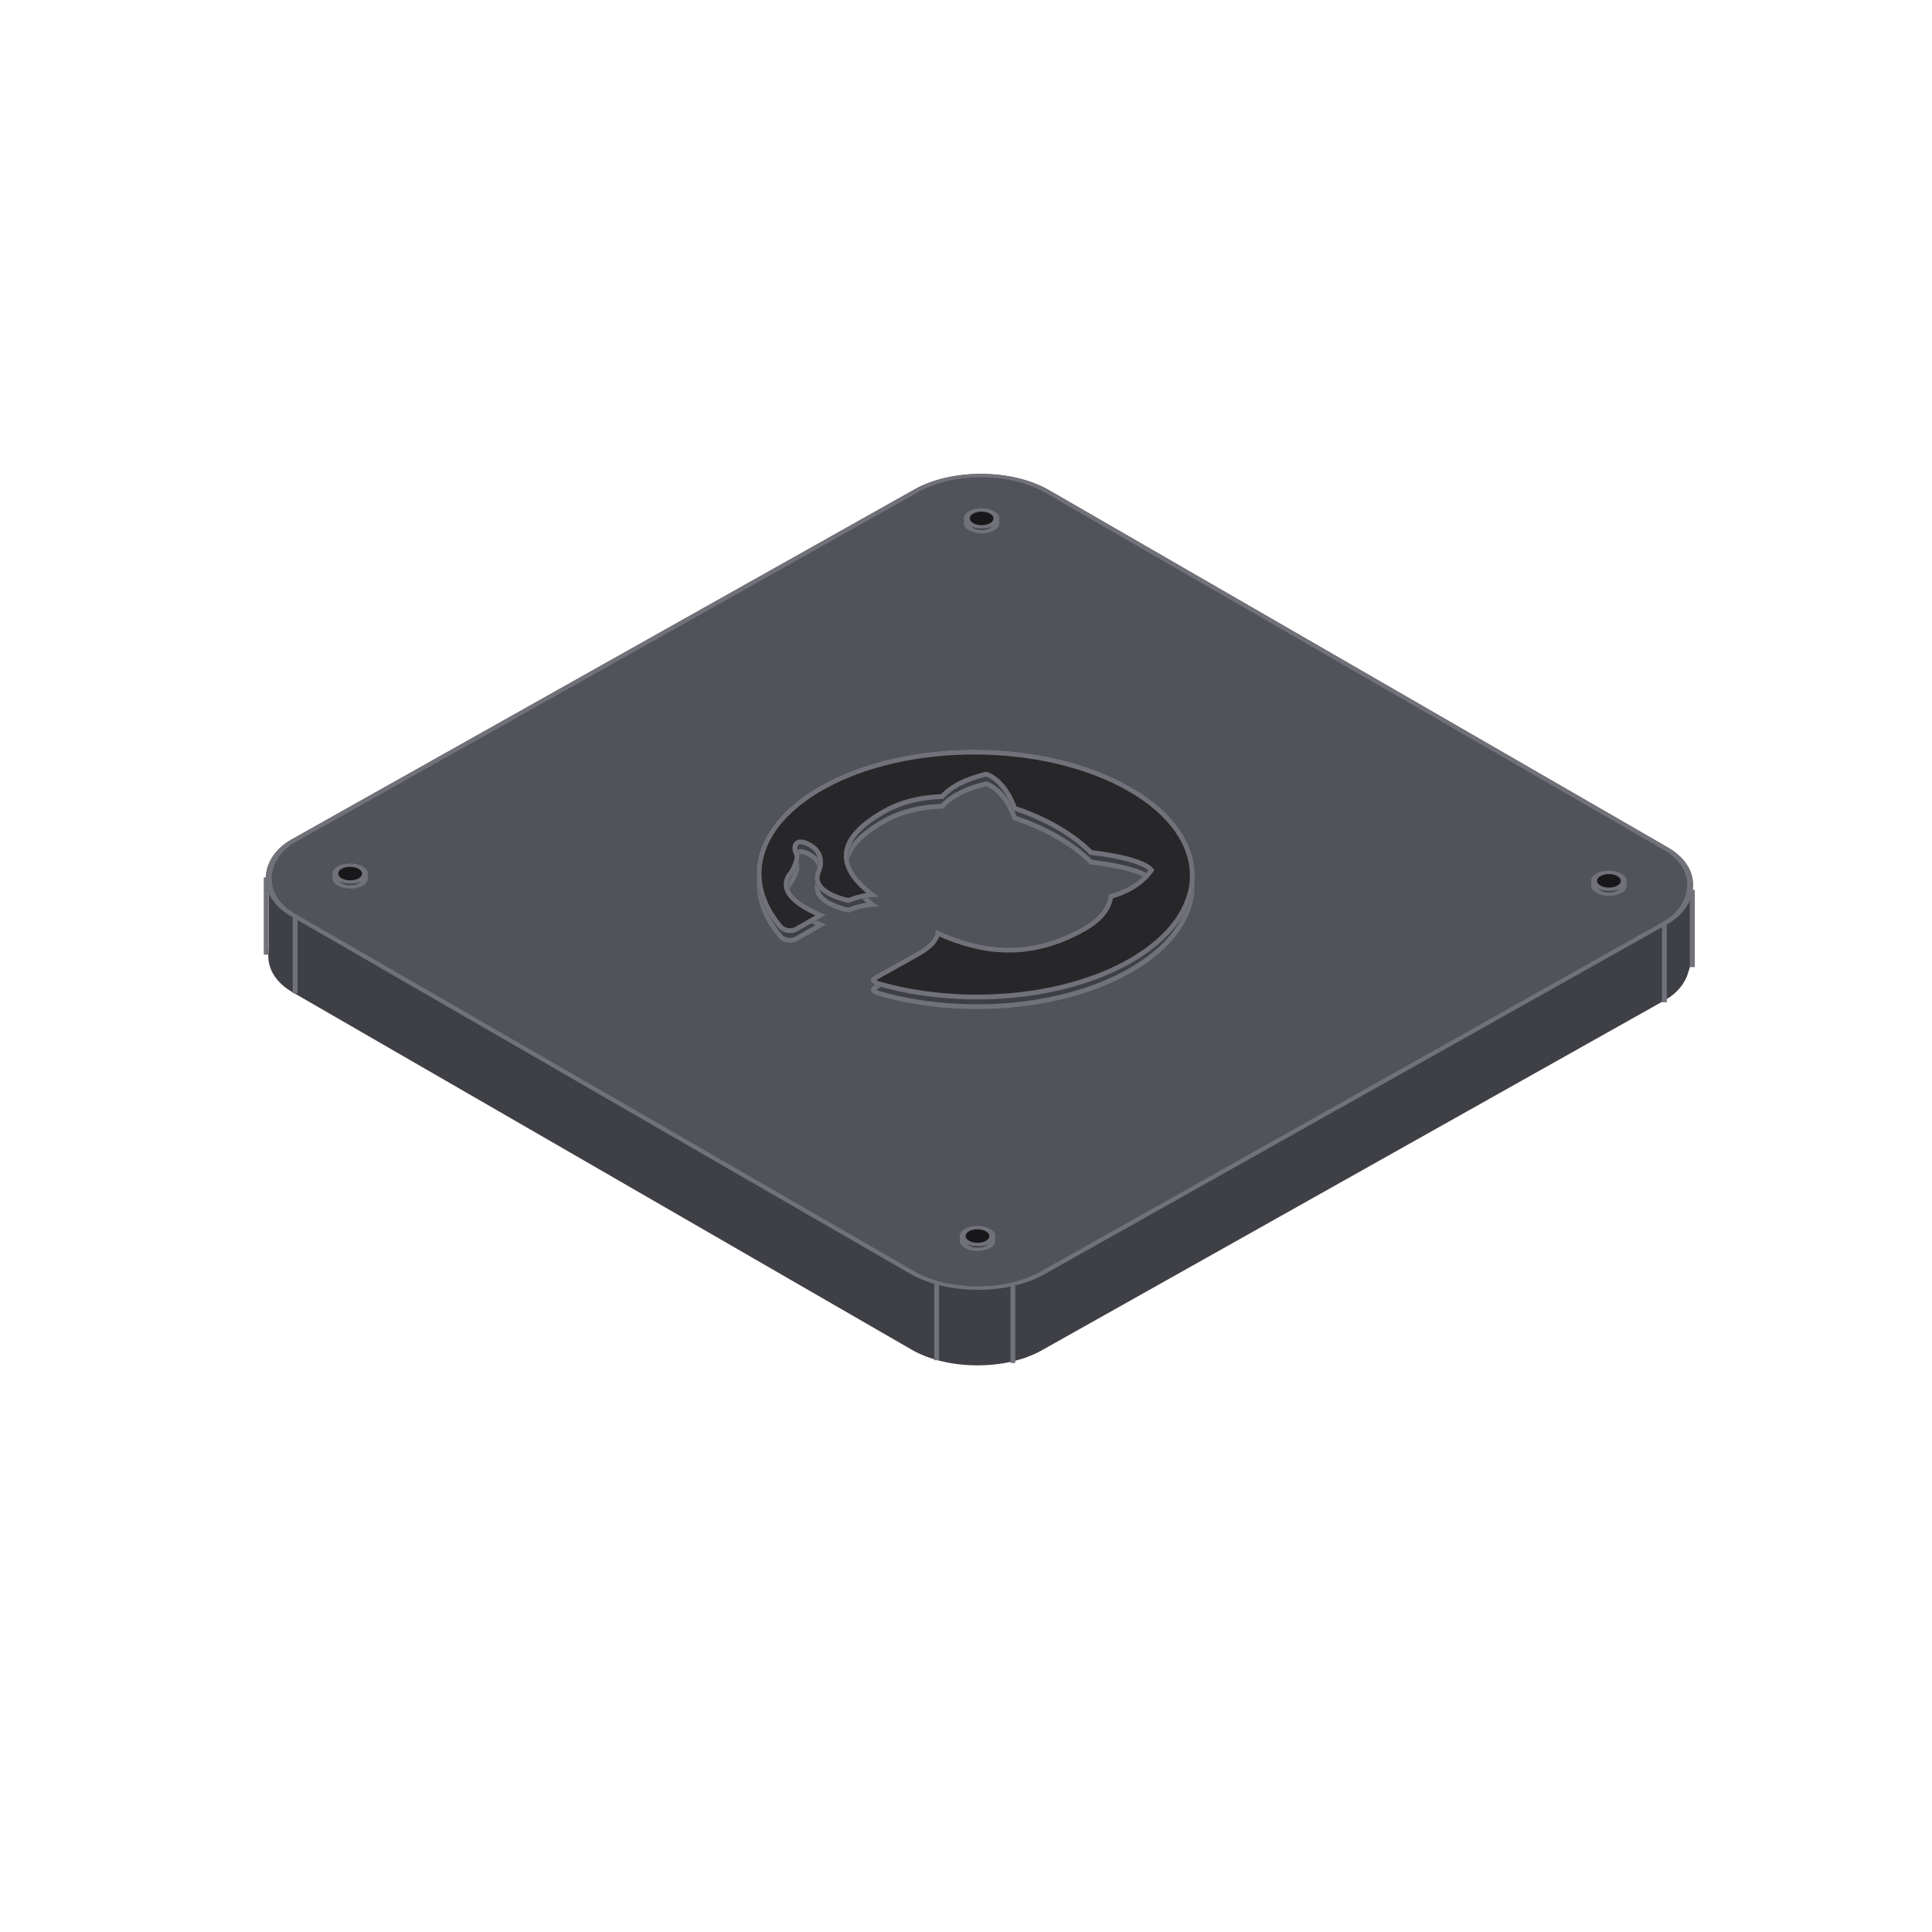 <svg class="" width="480" height="480" viewBox="0 0 400 240" fill="none" xmlns="http://www.w3.org/2000/svg">
    <rect x="-0.003" y="0.495" width="179" height="179" rx="15.5" transform="matrix(0.866 0.5 -0.872 0.49 203.662 29.727)" fill="#3F3F46"></rect>
    <path d="M342.607 106.632C342.607 105.528 343.502 104.632 344.607 104.632L347.903 104.632C349.007 104.632 349.903 105.528 349.903 106.632L349.903 119.848C349.903 120.953 349.007 121.848 347.903 121.848L344.607 121.848C343.502 121.848 342.607 120.953 342.607 119.848L342.607 106.632Z" fill="#3F3F46"></path><path d="M55.609 103.146L62.677 103.146L62.677 117.654L55.609 117.654L55.609 103.146Z" fill="#3F3F46"></path><path d="M55.109 117.654L55.109 101.654M61.109 125.654L61.109 109.654M209.709 202.199L209.709 186.199M350.398 120.228L350.398 104.228M193.917 201.615L193.917 185.615" stroke="#71717A"></path><g clip-path="url(#bbbclip0_20115_2)"><rect width="180" height="180" rx="16" transform="matrix(0.866 0.5 -0.872 0.49 203.317 13.473)" fill="#52525B"></rect><path fill-rule="evenodd" clip-rule="evenodd" d="M234.18 84.972C216.522 74.77 187.824 74.605 170.05 84.603C155.815 92.61 152.939 104.659 161.381 114.397C162.697 115.478 164.261 115.282 165.106 114.807C165.87 114.377 168.363 112.929 171.058 111.413C161.54 107.611 162.921 104.465 164.091 103.078C164.657 102.35 165.954 99.844 165.36 98.629C164.844 97.644 164.734 95.883 167.451 97.407C170.008 98.839 169.433 101.212 169.067 102.101C167.078 106.5 173.039 108.385 175.721 108.972C178.092 107.957 180.338 107.65 182.062 107.729C175.755 103.168 171.099 97.314 183.404 90.392C186.903 88.424 191.036 87.511 195.326 87.422C195.81 86.785 197.989 84.284 204.17 82.811C204.17 82.811 207.692 83.883 209.662 89.744C212.942 90.814 216.021 92.18 218.738 93.75C221.454 95.319 223.809 97.092 225.642 98.977C235.936 100.156 237.728 102.2 237.728 102.2C235.062 105.704 230.646 106.912 229.522 107.18C229.308 109.624 227.691 111.945 224.153 113.936C211.807 120.88 201.602 118.102 193.687 114.446C193.84 115.681 192.909 117.343 189.893 119.04C185.59 121.46 182.092 123.383 181.006 123.993C180.161 124.468 179.755 125.38 181.675 126.122C198.562 131.018 219.774 129.518 233.969 121.534C251.743 111.536 251.837 95.174 234.18 84.972Z" fill="#3F3F46"></path><path fill-rule="evenodd" clip-rule="evenodd" d="M237.728 102.2C235.062 105.704 230.646 106.912 229.522 107.18C229.308 109.624 227.691 111.945 224.153 113.936C212.327 120.588 202.465 118.319 194.698 114.902C194.357 114.752 194.02 114.6 193.687 114.446C193.727 114.768 193.693 115.119 193.568 115.491C193.213 116.55 192.123 117.786 189.893 119.04C187.029 120.651 184.521 122.041 182.844 122.971C182.002 123.438 181.369 123.789 181.006 123.993C180.161 124.468 179.755 125.38 181.675 126.122C198.562 131.018 219.774 129.518 233.969 121.534C251.743 111.536 251.837 95.174 234.18 84.972C216.522 74.77 187.824 74.605 170.05 84.603C155.815 92.61 152.939 104.659 161.381 114.397C162.697 115.478 164.261 115.282 165.106 114.807C165.371 114.657 165.846 114.385 166.465 114.03C167.379 113.505 168.609 112.798 169.949 112.039C170.312 111.834 170.683 111.624 171.058 111.413C170.648 111.249 170.258 111.087 169.887 110.925C161.659 107.343 162.971 104.405 164.091 103.078C164.657 102.35 165.954 99.844 165.36 98.629C164.844 97.644 164.734 95.883 167.451 97.407C170.008 98.839 169.433 101.212 169.067 102.101C167.078 106.5 173.039 108.385 175.721 108.972C177.404 108.252 179.025 107.888 180.44 107.766C181.018 107.716 181.562 107.706 182.062 107.729C181.615 107.406 181.177 107.077 180.752 106.741C175.18 102.334 171.97 96.824 183.404 90.392C186.903 88.424 191.036 87.511 195.326 87.422C195.81 86.785 197.989 84.284 204.17 82.811C204.17 82.811 207.692 83.883 209.662 89.744C212.942 90.814 216.021 92.18 218.738 93.75C221.454 95.319 223.809 97.092 225.642 98.977C232.537 99.766 235.618 100.944 236.9 101.636C237.045 101.714 237.166 101.785 237.268 101.85C237.612 102.067 237.728 102.2 237.728 102.2ZM226.106 98.024C231.096 98.616 234.106 99.414 235.9 100.096C236.82 100.445 237.429 100.766 237.826 101.019C238.024 101.146 238.17 101.256 238.275 101.345C238.328 101.389 238.37 101.428 238.404 101.461C238.421 101.477 238.435 101.492 238.448 101.506L238.465 101.524L238.473 101.533L238.477 101.537L238.478 101.539C238.479 101.54 238.48 101.541 237.728 102.2L238.48 101.541L239.019 102.155L238.524 102.805C236.031 106.082 232.177 107.479 230.421 107.978C229.936 110.577 228.045 112.894 224.643 114.807C212.538 121.617 202.388 119.342 194.488 115.902C193.987 117.28 192.614 118.656 190.383 119.912C188.229 121.123 186.277 122.21 184.728 123.07C184.213 123.356 183.743 123.616 183.325 123.848C182.485 124.314 181.856 124.662 181.496 124.865C181.476 124.876 181.457 124.887 181.44 124.898C181.556 124.975 181.734 125.07 181.997 125.174C198.665 129.994 219.569 128.486 233.479 120.662C242.186 115.764 246.326 109.449 246.361 103.324C246.397 97.198 242.33 90.836 233.68 85.838C225.037 80.844 213.629 78.278 202.153 78.212C190.676 78.146 179.24 80.58 170.54 85.474C163.57 89.395 159.525 94.224 158.175 99.117C156.842 103.949 158.085 109.033 162.077 113.673C163.004 114.39 164.074 114.24 164.616 113.935C164.877 113.788 165.345 113.519 165.961 113.166C166.233 113.009 166.535 112.836 166.861 112.65C167.446 112.314 168.105 111.937 168.807 111.538C165.262 109.907 163.418 108.321 162.667 106.777C161.719 104.829 162.625 103.272 163.312 102.451C163.525 102.172 163.935 101.467 164.222 100.69C164.366 100.301 164.463 99.933 164.498 99.623C164.533 99.309 164.495 99.142 164.464 99.075C164.295 98.748 164.155 98.352 164.097 97.951C164.043 97.574 164.036 97.012 164.36 96.524C164.745 95.944 165.385 95.764 165.998 95.821C166.567 95.874 167.214 96.128 167.939 96.535M226.106 98.024C224.237 96.158 221.896 94.419 219.238 92.884C216.588 91.353 213.61 90.015 210.443 88.949C209.417 86.139 208.036 84.393 206.841 83.332C206.214 82.775 205.646 82.413 205.221 82.187C205.009 82.074 204.833 81.995 204.703 81.942C204.638 81.916 204.584 81.896 204.544 81.882C204.523 81.874 204.506 81.869 204.492 81.864L204.474 81.858L204.467 81.856L204.464 81.855L204.463 81.855C204.462 81.855 204.462 81.854 204.17 82.811L204.462 81.854L204.202 81.775L203.939 81.838C198.327 83.175 195.805 85.36 194.846 86.435C190.595 86.581 186.461 87.525 182.914 89.521C176.696 93.018 174.254 96.525 174.763 100.087C175.008 101.8 175.927 103.349 177.126 104.726C177.783 105.48 178.541 106.201 179.355 106.89C178.187 107.07 176.926 107.4 175.631 107.926C174.33 107.619 172.518 107.051 171.213 106.145C170.515 105.66 170.041 105.134 169.819 104.577C169.612 104.057 169.578 103.398 169.978 102.513L169.985 102.498L169.992 102.482C170.213 101.945 170.51 100.939 170.344 99.812C170.17 98.626 169.492 97.404 167.94 96.535" fill="#71717A"></path><path fill-rule="evenodd" clip-rule="evenodd" d="M234.18 82.972C216.523 72.769 187.824 72.604 170.05 82.602C155.815 90.609 152.94 102.658 161.381 112.396C162.698 113.478 164.262 113.281 165.106 112.806C165.87 112.376 168.364 110.928 171.058 109.413C161.54 105.61 162.921 102.465 164.092 101.077C164.657 100.349 165.954 97.843 165.36 96.629C164.845 95.643 164.735 93.883 167.451 95.407C170.008 96.838 169.434 99.212 169.068 100.101C167.078 104.5 173.04 106.385 175.722 106.972C178.093 105.957 180.339 105.65 182.062 105.728C175.755 101.168 171.099 95.314 183.405 88.392C186.903 86.424 191.037 85.511 195.326 85.421C195.811 84.784 197.99 82.283 204.171 80.811C204.171 80.811 207.692 81.882 209.662 87.743C212.943 88.814 216.021 90.18 218.738 91.749C221.455 93.319 223.809 95.092 225.642 96.976C235.937 98.155 237.729 100.199 237.729 100.199C235.063 103.703 230.647 104.912 229.523 105.179C229.308 107.623 227.692 109.945 224.153 111.935C211.808 118.88 201.603 116.102 193.687 112.445C193.841 113.68 192.909 115.343 189.893 117.039C185.59 119.46 182.092 121.382 181.006 121.993C180.162 122.468 179.756 123.379 181.675 124.122C198.562 129.018 219.774 127.518 233.97 119.533C251.744 109.535 251.838 93.174 234.18 82.972Z" fill="#27272A"></path><path fill-rule="evenodd" clip-rule="evenodd" d="M237.729 100.199C235.063 103.703 230.647 104.912 229.523 105.179C229.308 107.623 227.692 109.945 224.153 111.935C212.327 118.587 202.465 116.318 194.699 112.902C194.358 112.752 194.02 112.599 193.687 112.445C193.727 112.767 193.694 113.118 193.568 113.491C193.213 114.549 192.123 115.785 189.893 117.039C187.029 118.651 184.521 120.041 182.844 120.971C182.002 121.438 181.369 121.789 181.006 121.993C180.162 122.468 179.756 123.379 181.675 124.122C198.562 129.018 219.774 127.518 233.97 119.533C251.744 109.535 251.838 93.174 234.18 82.972C216.523 72.769 187.824 72.604 170.05 82.602C155.815 90.609 152.94 102.658 161.381 112.396C162.698 113.478 164.262 113.281 165.106 112.806C165.372 112.657 165.846 112.385 166.465 112.029C167.38 111.504 168.61 110.798 169.949 110.039C170.312 109.833 170.683 109.624 171.058 109.413C170.648 109.249 170.258 109.086 169.887 108.925C161.659 105.342 162.972 102.405 164.092 101.077C164.657 100.349 165.954 97.843 165.36 96.629C164.845 95.643 164.735 93.883 167.451 95.407C170.008 96.838 169.434 99.212 169.068 100.101C167.078 104.5 173.04 106.385 175.722 106.972C177.405 106.251 179.025 105.888 180.44 105.765C181.018 105.715 181.562 105.706 182.062 105.728C181.615 105.406 181.177 105.076 180.753 104.74C175.181 100.333 171.971 94.823 183.405 88.392C186.903 86.424 191.037 85.511 195.326 85.421C195.811 84.784 197.99 82.283 204.171 80.811C204.171 80.811 207.692 81.882 209.662 87.743C212.943 88.814 216.021 90.18 218.738 91.749C221.455 93.319 223.809 95.092 225.642 96.976C232.537 97.766 235.618 98.944 236.901 99.635C237.045 99.713 237.167 99.785 237.268 99.849C237.612 100.067 237.729 100.199 237.729 100.199ZM226.107 96.024C231.096 96.615 234.106 97.414 235.901 98.095C236.82 98.444 237.43 98.766 237.826 99.019C238.024 99.146 238.17 99.256 238.276 99.344C238.328 99.389 238.371 99.428 238.404 99.46C238.421 99.477 238.436 99.492 238.448 99.505L238.466 99.524L238.474 99.532L238.477 99.536L238.479 99.538C238.48 99.539 238.48 99.54 237.729 100.199L238.48 99.54L239.019 100.155L238.524 100.805C236.032 104.081 232.177 105.478 230.422 105.978C229.936 108.576 228.045 110.893 224.643 112.807C212.538 119.616 202.389 117.341 194.488 113.901C193.987 115.279 192.615 116.656 190.383 117.911C188.23 119.122 186.278 120.209 184.729 121.069C184.213 121.355 183.743 121.616 183.325 121.848C182.485 122.313 181.857 122.662 181.497 122.864C181.476 122.876 181.458 122.887 181.441 122.898C181.557 122.974 181.734 123.07 181.997 123.174C198.666 127.994 219.569 126.486 233.479 118.661C242.187 113.764 246.327 107.449 246.362 101.323C246.397 95.198 242.33 88.836 233.68 83.838C225.037 78.844 213.63 76.278 202.153 76.212C190.677 76.146 179.24 78.58 170.541 83.474C163.57 87.394 159.526 92.223 158.176 97.116C156.843 101.949 158.086 107.032 162.078 111.673C163.004 112.39 164.074 112.239 164.616 111.935C164.878 111.787 165.345 111.519 165.961 111.165C166.234 111.009 166.535 110.836 166.861 110.649C167.446 110.314 168.106 109.936 168.807 109.537C165.263 107.907 163.419 106.32 162.668 104.777C161.72 102.828 162.626 101.271 163.312 100.451C163.525 100.171 163.936 99.467 164.223 98.689C164.366 98.301 164.463 97.933 164.498 97.622C164.534 97.308 164.495 97.142 164.465 97.075C164.296 96.747 164.155 96.351 164.098 95.95C164.043 95.574 164.037 95.011 164.361 94.523C164.746 93.944 165.385 93.763 165.999 93.82C166.567 93.874 167.214 94.127 167.94 94.534M226.107 96.024C224.237 94.157 221.896 92.419 219.238 90.883C216.589 89.352 213.61 88.015 210.443 86.949C209.418 84.138 208.036 82.392 206.842 81.331C206.215 80.774 205.647 80.413 205.222 80.187C205.009 80.074 204.833 79.995 204.703 79.942C204.638 79.915 204.585 79.895 204.544 79.881C204.524 79.874 204.507 79.868 204.493 79.864L204.475 79.858L204.468 79.856L204.465 79.855L204.463 79.854C204.463 79.854 204.462 79.854 204.171 80.811L204.462 79.854L204.203 79.775L203.939 79.838C198.327 81.175 195.806 83.36 194.846 84.434C190.596 84.58 186.462 85.525 182.914 87.52C176.697 91.018 174.255 94.525 174.764 98.087C175.009 99.799 175.927 101.349 177.127 102.726C177.783 103.479 178.541 104.201 179.355 104.889C178.187 105.069 176.927 105.4 175.632 105.926C174.33 105.619 172.518 105.05 171.213 104.144C170.515 103.66 170.042 103.133 169.82 102.577C169.612 102.056 169.579 101.398 169.979 100.513L169.986 100.497L169.992 100.481C170.213 99.944 170.511 98.938 170.345 97.811C170.17 96.625 169.492 95.404 167.941 94.535" fill="#71717A"></path><circle cx="3" cy="3" r="2.5" transform="matrix(0.866 0.5 -0.872 0.49 203.248 25.359)" fill="#3F3F46" stroke="#71717A"></circle><circle cx="3" cy="3" r="2.5" transform="matrix(0.866 0.5 -0.872 0.49 203.248 24.359)" fill="#18181B" stroke="#71717A"></circle><circle cx="3" cy="3" r="2.5" transform="matrix(0.866 0.5 -0.872 0.49 333.128 100.401)" fill="#3F3F46" stroke="#71717A"></circle><circle cx="3" cy="3" r="2.5" transform="matrix(0.866 0.5 -0.872 0.49 333.128 99.401)" fill="#18181B" stroke="#71717A"></circle><circle cx="3" cy="3" r="2.5" transform="matrix(0.866 0.5 -0.872 0.49 72.512 98.899)" fill="#3F3F46" stroke="#71717A"></circle><circle cx="3" cy="3" r="2.5" transform="matrix(0.866 0.5 -0.872 0.49 72.512 97.899)" fill="#18181B" stroke="#71717A"></circle><circle cx="3" cy="3" r="2.5" transform="matrix(0.866 0.5 -0.872 0.49 202.392 173.94)" fill="#3F3F46" stroke="#71717A"></circle><circle cx="3" cy="3" r="2.5" transform="matrix(0.866 0.5 -0.872 0.49 202.392 172.941)" fill="#18181B" stroke="#71717A"></circle></g><rect x="-0.003" y="0.495" width="179" height="179" rx="15.5" transform="matrix(0.866 0.5 -0.872 0.49 203.748 13.727)" stroke="#71717A"></rect><line x1="344.593" y1="127.512" x2="344.593" y2="111.512" stroke="#71717A"></line><defs><clipPath id="bbbclip0_20115_2"><rect width="180" height="180" rx="16" transform="matrix(0.866 0.5 -0.872 0.49 203.317 13.473)" fill="#52525B"></rect></clipPath></defs>
</svg>
